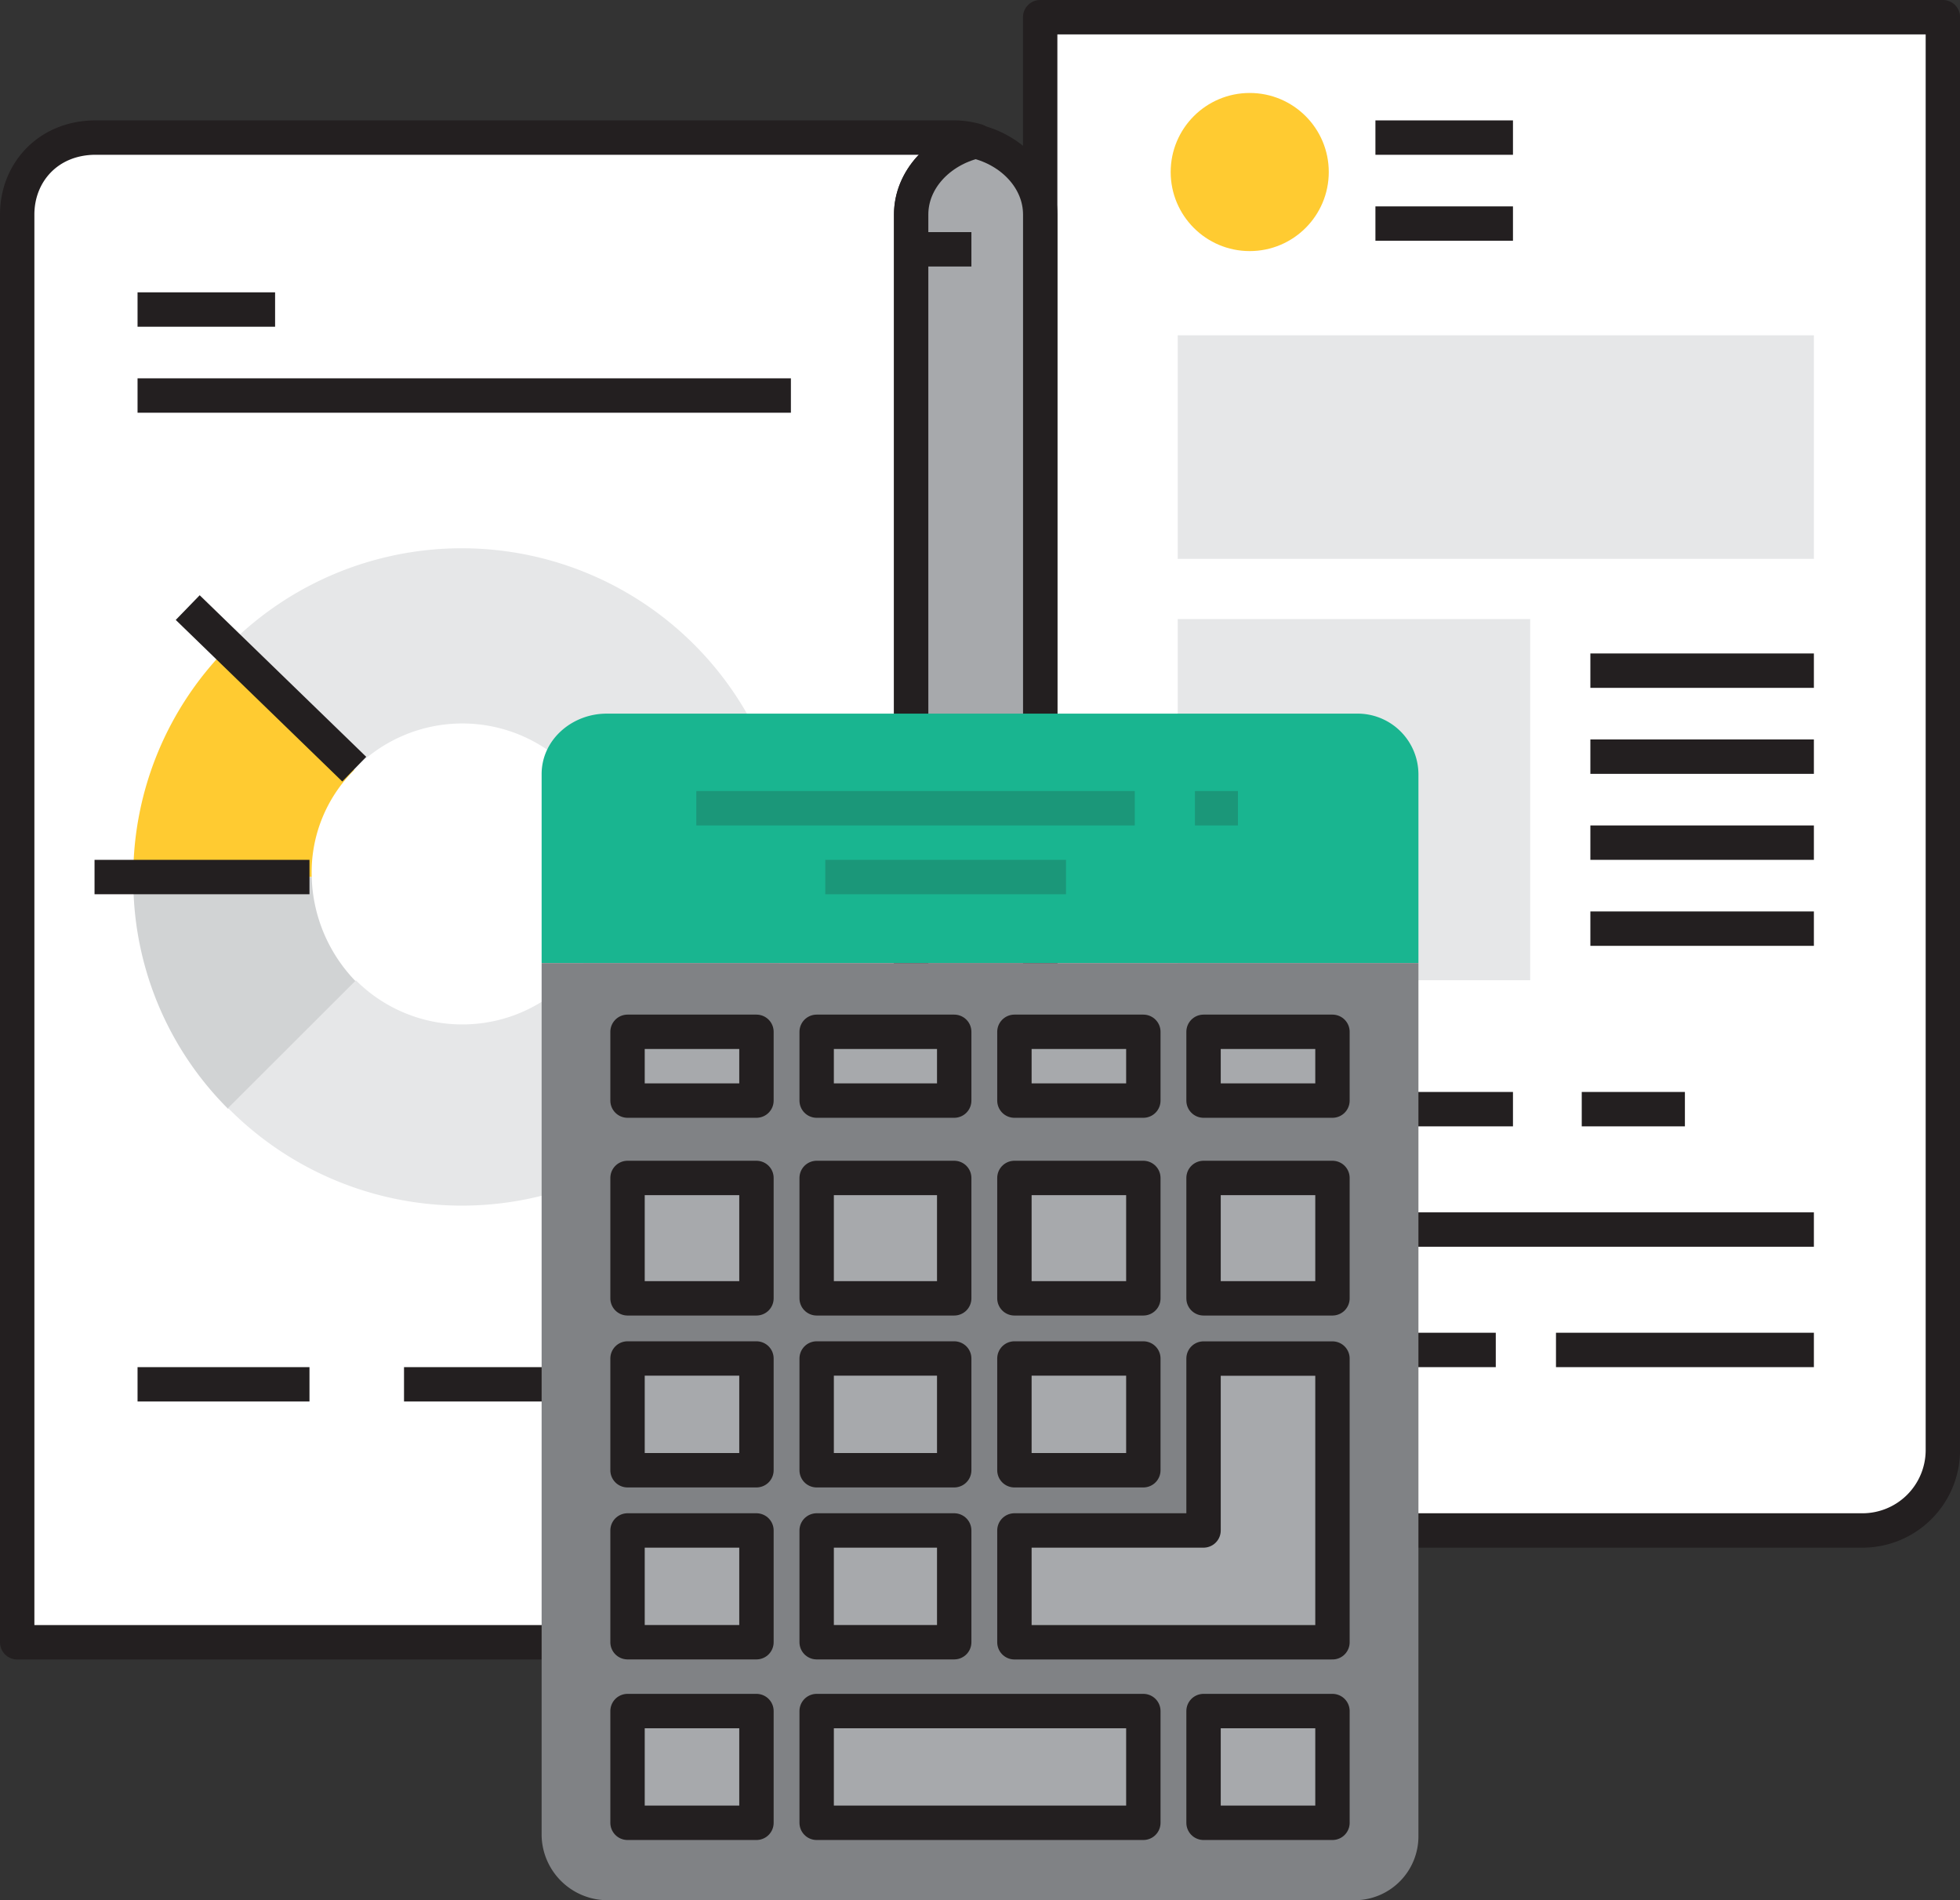 <svg id="Layer_1" data-name="Layer 1" xmlns="http://www.w3.org/2000/svg" viewBox="0 0 334.01 323.76"><rect x="0" y="0" width="334.01" height="323.76" fill="#333333" stroke="none"/><defs><style>.cls-1{fill:#fff;}.cls-1,.cls-2,.cls-3,.cls-9{stroke:#231f20;stroke-linejoin:round;stroke-width:5.86px;}.cls-2{fill:#a7a9ac;}.cls-3{fill:#f1f2f2;}.cls-4{fill:#ffcb31;}.cls-5{fill:#e6e7e8;}.cls-6{fill:#d1d3d4;}.cls-7{fill:#19b590;}.cls-8{fill:#808285;}.cls-9{fill:none;opacity:0.2;}</style></defs><title>budget-planing</title><path class="cls-1" d="M191.78,43.71a14,14,0,0,0-3.6-.56H41.67c-8.15,0-13.39,6-13.39,13.11V299.52H180.64V56.26C180.64,50.3,185.54,45.22,191.78,43.71Z" transform="translate(-25.35 -19.71)"/><path class="cls-1" d="M191.95,279.65a18,18,0,0,0,4.08.82H342.54a13.7,13.7,0,0,0,13.9-13.62V22.64H202.61V266.85C202.61,272.81,198.18,278.15,191.95,279.65Z" transform="translate(-25.35 -19.71)"/><path class="cls-2" d="M191.62,43.8c-6.24,1.51-11,6.51-11,12.46v210.6c0,6,4.75,11,11,12.46,6.24-1.51,11-6.5,11-12.46V56.26C202.61,50.3,197.87,45.3,191.62,43.8Z" transform="translate(-25.35 -19.71)"/><line class="cls-3" x1="155.29" y1="42.48" x2="165.54" y2="42.48"/><line class="cls-3" x1="155.29" y1="240.25" x2="165.54" y2="240.25"/><line class="cls-3" x1="23.44" y1="52.74" x2="46.88" y2="52.74"/><line class="cls-3" x1="23.44" y1="67.39" x2="134.78" y2="67.39"/><line class="cls-3" x1="23.44" y1="235.86" x2="52.74" y2="235.86"/><line class="cls-3" x1="68.85" y1="235.86" x2="95.22" y2="235.86"/><line class="cls-3" x1="200.7" y1="188.98" x2="257.83" y2="188.98"/><line class="cls-3" x1="269.55" y1="188.98" x2="287.13" y2="188.98"/><line class="cls-3" x1="309.11" y1="230" x2="265.16" y2="230"/><line class="cls-3" x1="309.11" y1="209.49" x2="200.7" y2="209.49"/><line class="cls-3" x1="254.9" y1="230" x2="240.25" y2="230"/><line class="cls-3" x1="234.39" y1="23.44" x2="257.83" y2="23.44"/><line class="cls-3" x1="234.39" y1="38.09" x2="257.83" y2="38.09"/><circle class="cls-4" cx="212.97" cy="29.31" r="13.47"/><rect class="cls-5" x="200.7" y="57.13" width="108.41" height="38.09"/><rect class="cls-5" x="200.7" y="105.48" width="60.06" height="61.53"/><line class="cls-3" x1="271.02" y1="114.27" x2="309.11" y2="114.27"/><line class="cls-3" x1="271.02" y1="128.92" x2="309.11" y2="128.92"/><line class="cls-3" x1="271.02" y1="143.57" x2="309.11" y2="143.57"/><line class="cls-3" x1="271.02" y1="158.22" x2="309.11" y2="158.22"/><path class="cls-4" d="M78.47,169.14a24.56,24.56,0,0,1,7.25-18.24L64.47,129.71a55.32,55.32,0,0,0-16.41,39.43Z" transform="translate(-25.35 -19.71)"/><path class="cls-6" d="M78.47,169.14H48.07a55,55,0,0,0,16.15,39.49L86,186.94A26.52,26.52,0,0,1,78.47,169.14Z" transform="translate(-25.35 -19.71)"/><path class="cls-5" d="M86,150.49a25.64,25.64,0,1,1,0,36.25L64.22,208.49l.25.26a56,56,0,1,0,0-79.25l21.25,21.25Z" transform="translate(-25.35 -19.71)"/><line class="cls-3" x1="60.37" y1="131.05" x2="31.99" y2="103.52"/><line class="cls-3" x1="16.11" y1="149.43" x2="52.74" y2="149.43"/><path class="cls-7" d="M267.07,151.61a10.37,10.37,0,0,0-10.64-10.31H128.72c-5.88,0-11.07,4.43-11.07,10.31v32.17H267.07Z" transform="translate(-25.35 -19.71)"/><path class="cls-8" d="M117.65,183.79V332.54a11.26,11.26,0,0,0,11.07,10.93H256.43a10.89,10.89,0,0,0,10.64-10.93V183.79Z" transform="translate(-25.35 -19.71)"/><rect class="cls-2" x="106.94" y="175.8" width="21.97" height="11.72"/><rect class="cls-2" x="139.17" y="175.8" width="23.44" height="11.72"/><rect class="cls-2" x="172.87" y="175.8" width="21.97" height="11.72"/><rect class="cls-2" x="205.1" y="175.8" width="21.97" height="11.72"/><rect class="cls-2" x="106.94" y="200.7" width="21.97" height="20.51"/><rect class="cls-2" x="139.17" y="200.7" width="23.44" height="20.51"/><rect class="cls-2" x="172.87" y="200.7" width="21.97" height="20.51"/><rect class="cls-2" x="205.1" y="200.7" width="21.97" height="20.51"/><rect class="cls-2" x="106.94" y="231.46" width="21.97" height="19.04"/><rect class="cls-2" x="139.17" y="231.46" width="23.44" height="19.04"/><rect class="cls-2" x="172.87" y="231.46" width="21.97" height="19.04"/><rect class="cls-2" x="106.94" y="260.76" width="21.97" height="19.04"/><rect class="cls-2" x="139.17" y="260.76" width="23.44" height="19.04"/><polygon class="cls-2" points="205.1 231.47 205.1 260.76 172.87 260.76 172.87 279.81 205.36 279.81 227.07 279.81 227.07 261.38 227.07 231.47 205.1 231.47"/><rect class="cls-2" x="106.94" y="291.53" width="21.97" height="19.04"/><rect class="cls-2" x="139.17" y="291.53" width="55.67" height="19.04"/><rect class="cls-2" x="205.1" y="291.53" width="21.97" height="19.04"/><line class="cls-9" x1="118.66" y1="137.71" x2="193.38" y2="137.71"/><line class="cls-9" x1="203.63" y1="137.71" x2="210.96" y2="137.71"/><line class="cls-9" x1="140.64" y1="149.43" x2="181.66" y2="149.43"/></svg>
